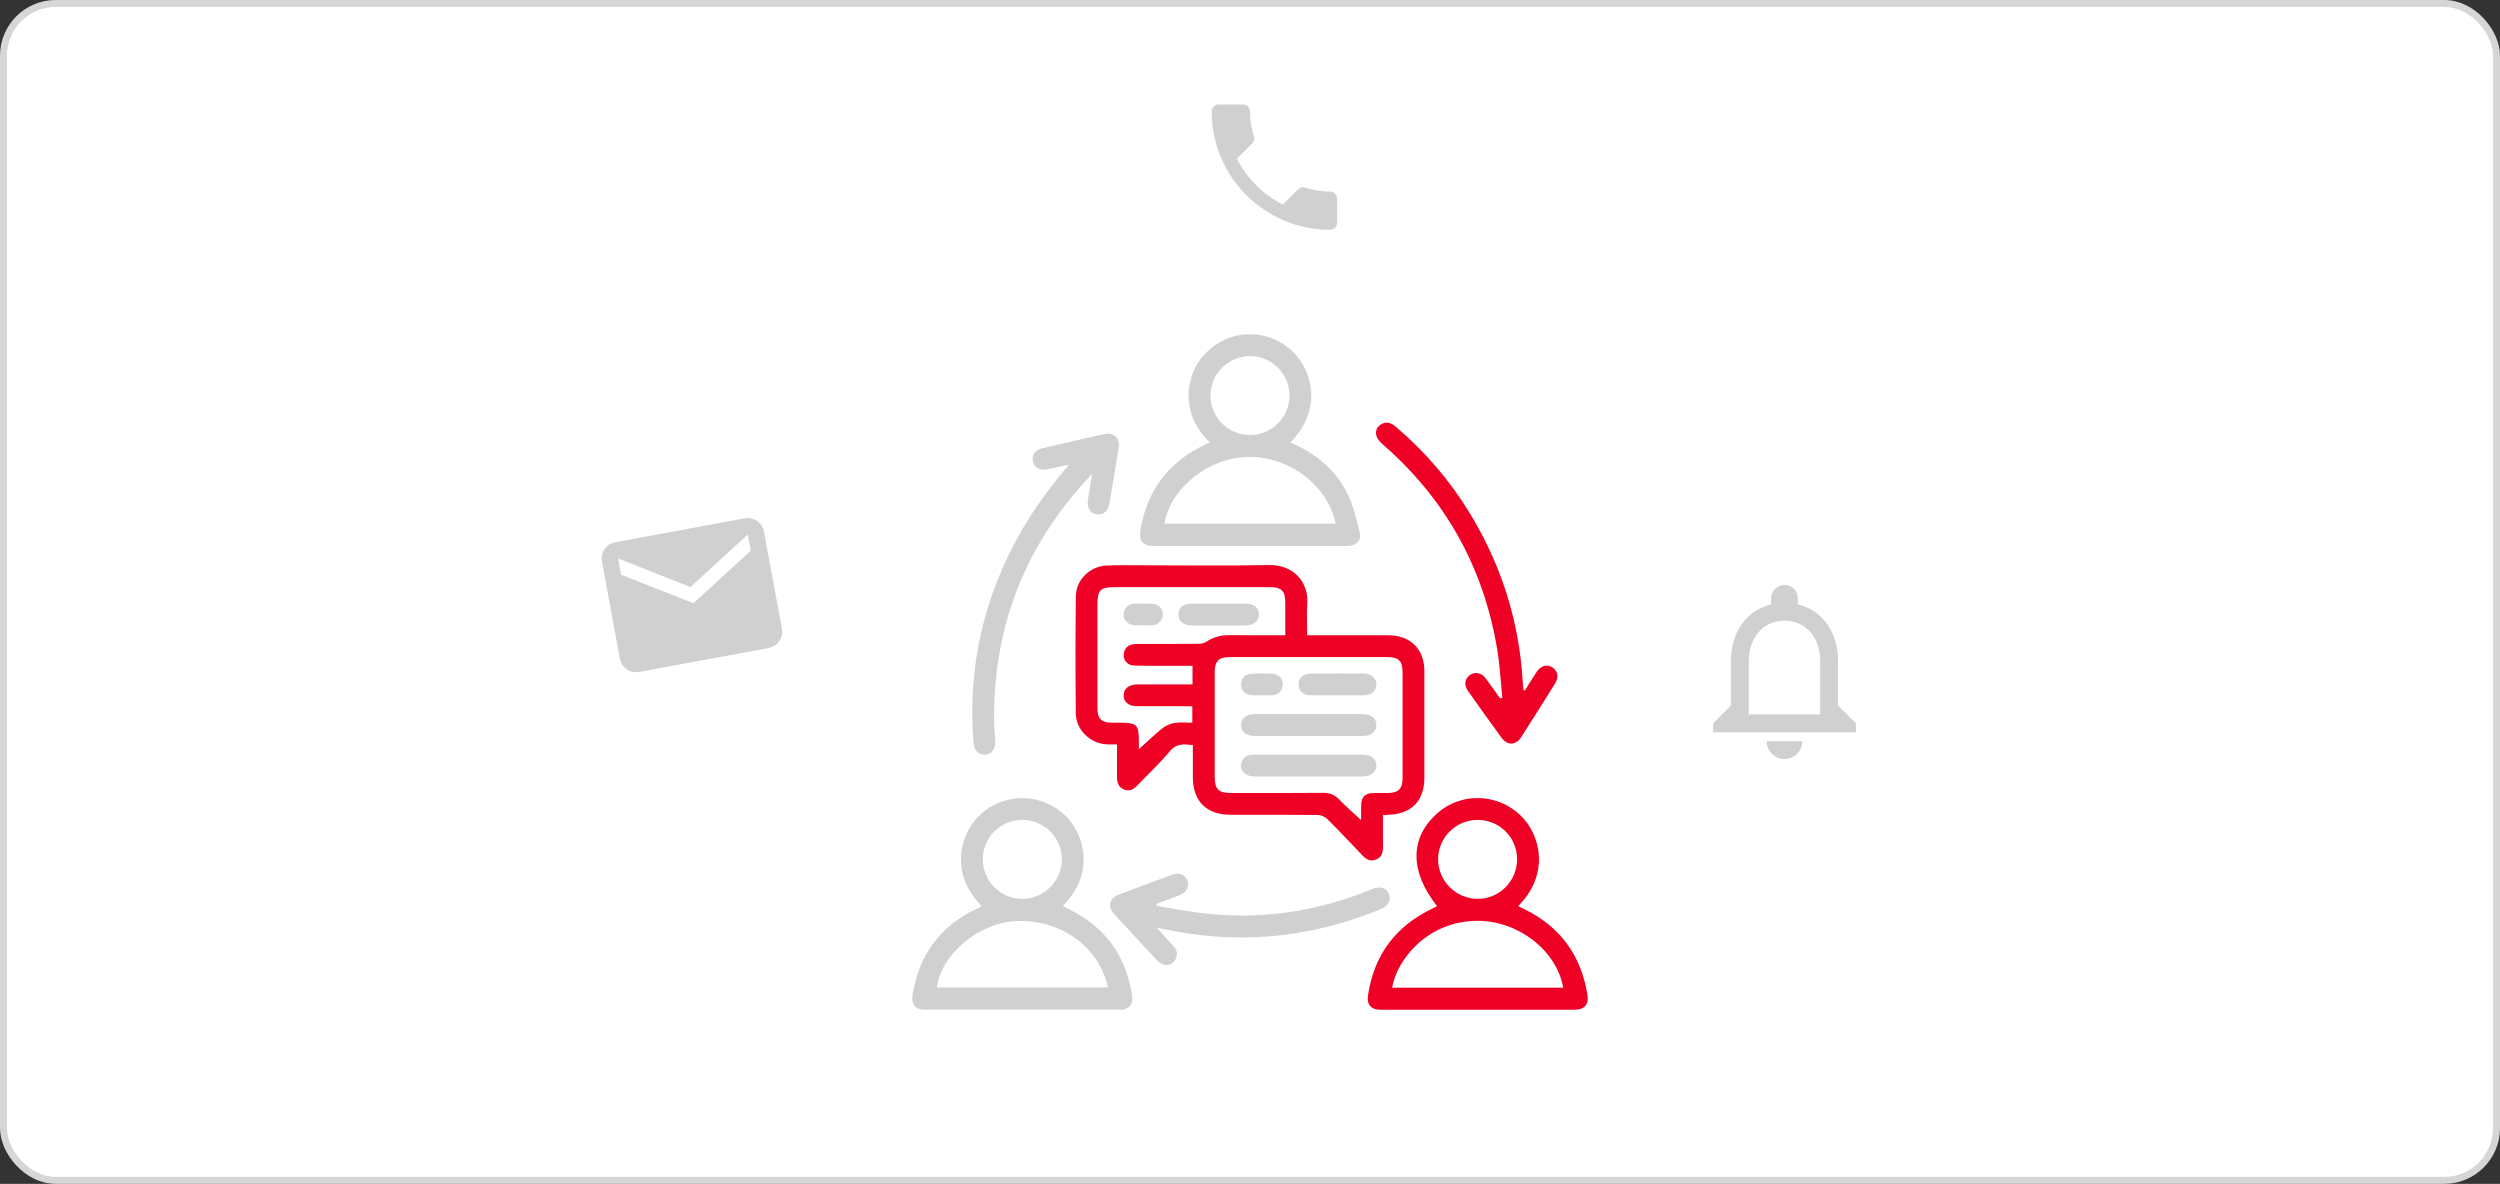 <svg width="359" height="170" viewBox="0 0 359 170" fill="none" xmlns="http://www.w3.org/2000/svg">
<rect x="0" y="0" width="359" height="170" fill="#333333" stroke="none"/>
<rect x="0.5" y="0.5" width="358" height="169" rx="7.5" fill="white"/>
<rect x="0.5" y="0.5" width="358" height="169" rx="7.5" stroke="#D6D6D6"/>
<path d="M106.946 74.43L88.327 77.871C87.047 78.108 86.205 79.347 86.442 80.627L89.011 94.593C89.248 95.873 90.489 96.727 91.769 96.49L110.387 93.049C111.667 92.812 112.521 91.571 112.284 90.291L109.703 76.327C109.467 75.047 108.226 74.194 106.946 74.43ZM107.806 79.085L99.572 86.624L89.188 82.526L88.757 80.199L99.142 84.296L107.376 76.757L107.806 79.085Z" fill="#D0D0D0"/>
<path d="M177.62 22.79C179.06 25.62 181.38 27.93 184.21 29.38L186.41 27.18C186.68 26.91 187.08 26.82 187.43 26.94C188.55 27.31 189.76 27.51 191 27.51C191.55 27.51 192 27.96 192 28.51V32C192 32.55 191.55 33 191 33C181.61 33 174 25.39 174 16C174 15.45 174.45 15 175 15H178.5C179.05 15 179.5 15.45 179.5 16C179.5 17.25 179.7 18.45 180.07 19.57C180.18 19.92 180.1 20.31 179.82 20.59L177.62 22.79Z" fill="#D0D0D0"/>
<path d="M256.256 109C257.667 109 258.821 107.846 258.821 106.436H253.692C253.692 107.846 254.846 109 256.256 109ZM263.949 101.308V94.897C263.949 90.962 261.859 87.667 258.179 86.795V85.923C258.179 84.859 257.321 84 256.256 84C255.192 84 254.333 84.859 254.333 85.923V86.795C250.667 87.667 248.564 90.949 248.564 94.897V101.308L246 103.872V105.154H266.513V103.872L263.949 101.308ZM261.385 102.59H251.128V94.897C251.128 91.718 253.064 89.128 256.256 89.128C259.449 89.128 261.385 91.718 261.385 94.897V102.59Z" fill="#D0D0D0"/>
<g clip-path="url(#clip0_59_138)">
<path d="M160.404 106.892C159.771 106.892 159.321 106.916 158.871 106.888C156.52 106.736 154.509 104.796 154.485 102.437C154.427 96.832 154.427 91.231 154.489 85.627C154.516 83.268 156.52 81.316 158.894 81.211C160.717 81.129 162.544 81.176 164.367 81.176C170.298 81.172 176.233 81.273 182.16 81.14C185.865 81.058 187.931 83.687 187.724 86.683C187.622 88.142 187.708 89.608 187.708 91.224C188.095 91.224 188.439 91.224 188.78 91.224C192.301 91.224 195.818 91.22 199.339 91.224C202.547 91.228 204.538 93.199 204.542 96.383C204.55 101.463 204.546 106.548 204.542 111.629C204.542 115.043 202.68 116.929 199.245 117.011C199.085 117.015 198.924 117.03 198.592 117.05C198.592 118.341 198.596 119.627 198.592 120.914C198.588 121.884 198.764 122.968 197.594 123.429C196.436 123.887 195.806 123.007 195.129 122.299C193.623 120.719 192.129 119.127 190.576 117.594C190.251 117.277 189.695 117.034 189.241 117.03C185.071 116.987 180.901 117.007 176.726 117.003C173.225 116.999 171.296 115.063 171.292 111.555C171.292 110.057 171.292 108.562 171.292 106.998C170.052 106.865 168.98 106.708 168.018 107.851C166.574 109.568 164.927 111.113 163.374 112.74C162.822 113.319 162.224 113.714 161.39 113.362C160.569 113.013 160.397 112.317 160.4 111.519C160.408 110.033 160.404 108.539 160.404 106.892ZM195.462 117.766C195.462 117.003 195.431 116.229 195.47 115.458C195.525 114.445 196.076 113.917 197.086 113.882C197.801 113.858 198.517 113.882 199.237 113.874C200.841 113.862 201.405 113.295 201.409 111.684C201.412 106.634 201.412 101.589 201.409 96.539C201.409 94.916 200.853 94.357 199.245 94.357C191.718 94.353 184.195 94.353 176.668 94.357C174.989 94.357 174.434 94.904 174.434 96.574C174.43 101.557 174.43 106.54 174.434 111.523C174.434 113.33 174.966 113.87 176.75 113.87C181.178 113.874 185.611 113.897 190.04 113.85C191.01 113.843 191.687 114.163 192.344 114.844C193.31 115.853 194.378 116.76 195.462 117.766ZM184.566 91.22C184.566 89.585 184.57 88.091 184.566 86.6C184.562 84.837 184.058 84.316 182.313 84.316C177 84.312 171.691 84.316 166.378 84.316C164.293 84.316 162.208 84.316 160.123 84.316C158.006 84.316 157.592 84.723 157.592 86.8C157.592 87.191 157.592 87.582 157.592 87.973C157.592 92.565 157.588 97.161 157.595 101.753C157.599 103.196 158.163 103.755 159.602 103.779C159.927 103.783 160.256 103.779 160.58 103.779C163.346 103.779 163.542 103.971 163.546 106.697C163.546 107.053 163.546 107.409 163.546 107.585C164.677 106.564 165.749 105.516 166.914 104.581C167.407 104.186 168.08 103.912 168.71 103.81C169.524 103.681 170.377 103.779 171.218 103.779C171.218 102.926 171.218 102.203 171.218 101.416C168.538 101.416 165.936 101.42 163.335 101.413C162.091 101.409 161.371 100.845 161.351 99.883C161.332 98.901 162.102 98.284 163.382 98.28C165.436 98.272 167.489 98.28 169.539 98.28C170.111 98.28 170.682 98.28 171.245 98.28C171.245 97.321 171.245 96.52 171.245 95.612C170.029 95.612 168.863 95.616 167.697 95.612C166.069 95.608 164.438 95.632 162.81 95.569C161.934 95.534 161.308 94.83 161.363 94.028C161.418 93.183 161.875 92.636 162.748 92.51C163.069 92.463 163.397 92.468 163.722 92.468C166.492 92.463 169.262 92.475 172.032 92.452C172.431 92.448 172.9 92.381 173.217 92.166C174.262 91.462 175.388 91.192 176.632 91.208C179.23 91.239 181.832 91.22 184.566 91.22Z" fill="#EE0125"/>
<path d="M206.365 130.125C202.43 125.146 202.434 120.347 206.334 116.835C209.749 113.761 214.976 113.874 218.321 117.066C221.298 119.905 222.554 125.584 218.008 130.114C218.282 130.251 218.536 130.38 218.791 130.505C224.029 133.031 227.069 137.185 227.965 142.915C228.172 144.229 227.519 144.992 226.189 144.996C216.866 145.004 207.543 145.004 198.224 144.996C196.878 144.996 196.248 144.249 196.444 142.931C197.312 137.099 200.45 132.949 205.767 130.43C205.962 130.337 206.158 130.231 206.365 130.125ZM224.483 141.832C223.481 136.387 217.938 132.175 212.05 132.23C205.043 132.292 200.591 137.741 199.914 141.832C208.091 141.832 216.259 141.832 224.483 141.832ZM217.852 123.429C217.863 120.285 215.395 117.773 212.249 117.738C209.096 117.703 206.502 120.265 206.51 123.414C206.518 126.507 209.084 129.073 212.183 129.077C215.297 129.081 217.84 126.543 217.852 123.429Z" fill="#EE0125"/>
<path d="M152.619 130.11C152.858 130.235 153.077 130.36 153.304 130.47C158.62 133.008 161.719 137.185 162.568 143.013C162.744 144.214 162.106 144.992 160.889 144.992C151.504 145.004 142.115 145.004 132.729 144.992C131.442 144.992 130.824 144.179 131.043 142.833C131.978 137.068 135.069 132.918 140.37 130.434C140.518 130.364 140.667 130.305 140.808 130.227C140.859 130.2 140.89 130.129 140.929 130.078C136.192 125.275 137.948 119.479 140.871 116.878C144.349 113.78 149.556 113.858 152.94 117.085C155.733 119.749 157.329 125.369 152.619 130.11ZM134.548 141.804C142.733 141.804 150.909 141.804 159.102 141.804C157.873 135.996 152.279 131.975 145.91 132.265C140.55 132.511 135.092 137.08 134.548 141.804ZM146.778 117.742C143.637 117.758 141.14 120.261 141.14 123.402C141.14 126.523 143.652 129.054 146.778 129.081C149.9 129.105 152.513 126.484 152.486 123.355C152.459 120.234 149.904 117.723 146.778 117.742Z" fill="#D0D0D0"/>
<path d="M185.282 63.547C189.003 65.1 191.898 67.525 193.596 71.116C194.39 72.798 194.813 74.667 195.27 76.486C195.536 77.538 194.816 78.297 193.717 78.387C193.557 78.399 193.392 78.399 193.228 78.399C184.07 78.399 174.907 78.403 165.748 78.395C164.082 78.395 163.515 77.71 163.785 76.071C164.731 70.33 167.873 66.258 173.139 63.809C173.311 63.731 173.475 63.641 173.741 63.508C171.492 61.369 170.408 58.807 170.752 55.756C171.014 53.464 172.071 51.544 173.843 50.053C177.321 47.128 182.415 47.355 185.681 50.523C188.443 53.206 189.985 58.807 185.282 63.547ZM191.781 75.195C190.72 69.762 185.192 65.546 179.332 65.617C173.596 65.687 168.072 70.032 167.223 75.195C175.396 75.195 183.553 75.195 191.781 75.195ZM185.169 56.851C185.188 53.734 182.673 51.164 179.567 51.133C176.452 51.102 173.866 53.617 173.827 56.714C173.788 59.886 176.319 62.464 179.477 62.472C182.602 62.48 185.149 59.961 185.169 56.851Z" fill="#D0D0D0"/>
<path d="M218.974 99.148C219.526 98.272 220.07 97.388 220.637 96.523C221.267 95.569 222.159 95.327 222.957 95.859C223.716 96.367 223.869 97.255 223.29 98.178C221.686 100.748 220.078 103.313 218.438 105.86C217.676 107.045 216.471 107.092 215.641 105.965C214.002 103.732 212.394 101.479 210.802 99.214C210.207 98.37 210.332 97.497 211.04 96.958C211.756 96.414 212.723 96.578 213.345 97.407C214.057 98.354 214.734 99.328 215.422 100.29C215.528 100.255 215.629 100.224 215.735 100.188C215.493 97.846 215.375 95.479 214.984 93.16C213.004 81.379 207.5 71.554 198.455 63.723C197.367 62.781 197.305 61.576 198.298 60.95C199.135 60.422 199.832 60.77 200.505 61.341C204.707 64.924 208.255 69.062 211.115 73.783C215.602 81.183 218.157 89.198 218.658 97.853C218.681 98.272 218.724 98.69 218.759 99.105C218.838 99.121 218.904 99.132 218.974 99.148Z" fill="#EE0125"/>
<path d="M153.503 66.723C152.463 66.946 151.422 67.189 150.373 67.392C149.294 67.603 148.546 67.177 148.331 66.266C148.12 65.358 148.605 64.619 149.677 64.369C152.654 63.669 155.631 62.98 158.62 62.327C159.951 62.034 160.87 62.937 160.651 64.279C160.22 66.946 159.774 69.606 159.328 72.27C159.137 73.408 158.464 73.979 157.49 73.846C156.547 73.721 156.062 72.978 156.226 71.792C156.383 70.642 156.598 69.496 156.829 68.077C156.253 68.683 155.847 69.094 155.463 69.52C146.786 79.271 142.572 90.68 142.756 103.72C142.768 104.663 142.889 105.605 142.917 106.548C142.952 107.616 142.357 108.336 141.45 108.386C140.569 108.437 139.873 107.741 139.791 106.701C138.922 95.835 141.258 85.685 146.668 76.236C148.605 72.868 150.929 69.782 153.503 66.723Z" fill="#D0D0D0"/>
<path d="M166.12 130.106C168.718 130.501 171.308 131.029 173.921 131.267C181.918 132.003 189.629 130.743 197.046 127.665C198.181 127.196 199.073 127.473 199.445 128.361C199.832 129.281 199.378 130.098 198.169 130.595C188.021 134.768 177.583 135.707 166.86 133.36C166.703 133.325 166.547 133.297 166.089 133.211C166.633 133.806 167.004 134.209 167.376 134.616C167.771 135.05 168.174 135.476 168.561 135.914C169.07 136.489 169.16 137.142 168.776 137.807C168.409 138.445 167.806 138.699 167.11 138.511C166.758 138.417 166.406 138.163 166.147 137.893C164.094 135.707 162.055 133.509 160.033 131.299C159.004 130.172 159.27 129.007 160.698 128.459C163.217 127.489 165.748 126.55 168.284 125.62C169.305 125.244 170.154 125.565 170.494 126.406C170.85 127.294 170.424 128.138 169.375 128.553C168.287 128.979 167.192 129.378 166.097 129.789C166.104 129.891 166.112 130 166.12 130.106Z" fill="#D0D0D0"/>
<path d="M187.939 108.375C190.513 108.375 193.083 108.371 195.658 108.375C196.921 108.379 197.625 108.922 197.649 109.884C197.672 110.862 196.902 111.504 195.63 111.504C190.486 111.512 185.341 111.515 180.196 111.504C178.729 111.5 177.888 110.534 178.319 109.384C178.612 108.598 179.238 108.363 180.028 108.367C182.665 108.382 185.302 108.375 187.939 108.375Z" fill="#D0D0D0"/>
<path d="M187.974 102.551C190.548 102.551 193.119 102.547 195.693 102.551C196.913 102.555 197.645 103.149 197.645 104.111C197.645 105.066 196.894 105.684 195.689 105.684C190.513 105.692 185.333 105.692 180.157 105.684C178.944 105.684 178.209 105.07 178.213 104.107C178.213 103.137 178.937 102.555 180.161 102.551C182.767 102.547 185.372 102.551 187.974 102.551Z" fill="#D0D0D0"/>
<path d="M192.019 99.848C190.748 99.848 189.476 99.86 188.205 99.844C187.121 99.829 186.468 99.222 186.472 98.287C186.475 97.357 187.133 96.731 188.216 96.719C190.759 96.7 193.298 96.7 195.841 96.719C196.945 96.727 197.684 97.427 197.649 98.346C197.614 99.25 196.925 99.832 195.834 99.844C194.558 99.86 193.287 99.848 192.019 99.848Z" fill="#D0D0D0"/>
<path d="M181.159 99.84C180.674 99.84 180.185 99.868 179.699 99.832C178.835 99.77 178.201 99.144 178.213 98.334C178.225 97.482 178.678 96.852 179.519 96.774C180.642 96.672 181.789 96.68 182.915 96.774C183.76 96.844 184.292 97.623 184.191 98.444C184.085 99.3 183.573 99.778 182.712 99.832C182.199 99.868 181.679 99.84 181.159 99.84Z" fill="#D0D0D0"/>
<path d="M174.95 89.816C173.679 89.816 172.407 89.827 171.14 89.812C169.931 89.8 169.199 89.174 169.215 88.208C169.23 87.265 169.919 86.687 171.089 86.683C173.694 86.671 176.3 86.671 178.905 86.683C180.075 86.687 180.768 87.265 180.783 88.208C180.799 89.174 180.063 89.8 178.858 89.816C177.56 89.827 176.253 89.816 174.95 89.816Z" fill="#D0D0D0"/>
<path d="M164.09 89.784C163.636 89.784 163.174 89.835 162.728 89.773C161.883 89.651 161.304 88.928 161.351 88.149C161.398 87.34 162.008 86.734 162.889 86.694C163.73 86.659 164.575 86.659 165.42 86.691C166.32 86.726 166.918 87.301 166.977 88.114C167.04 88.955 166.453 89.671 165.549 89.78C165.068 89.839 164.579 89.792 164.09 89.792C164.09 89.792 164.09 89.788 164.09 89.784Z" fill="#D0D0D0"/>
</g>
<defs>
<clipPath id="clip0_59_138">
<rect width="97" height="97" fill="white" transform="translate(131 48)"/>
</clipPath>
</defs>
</svg>

